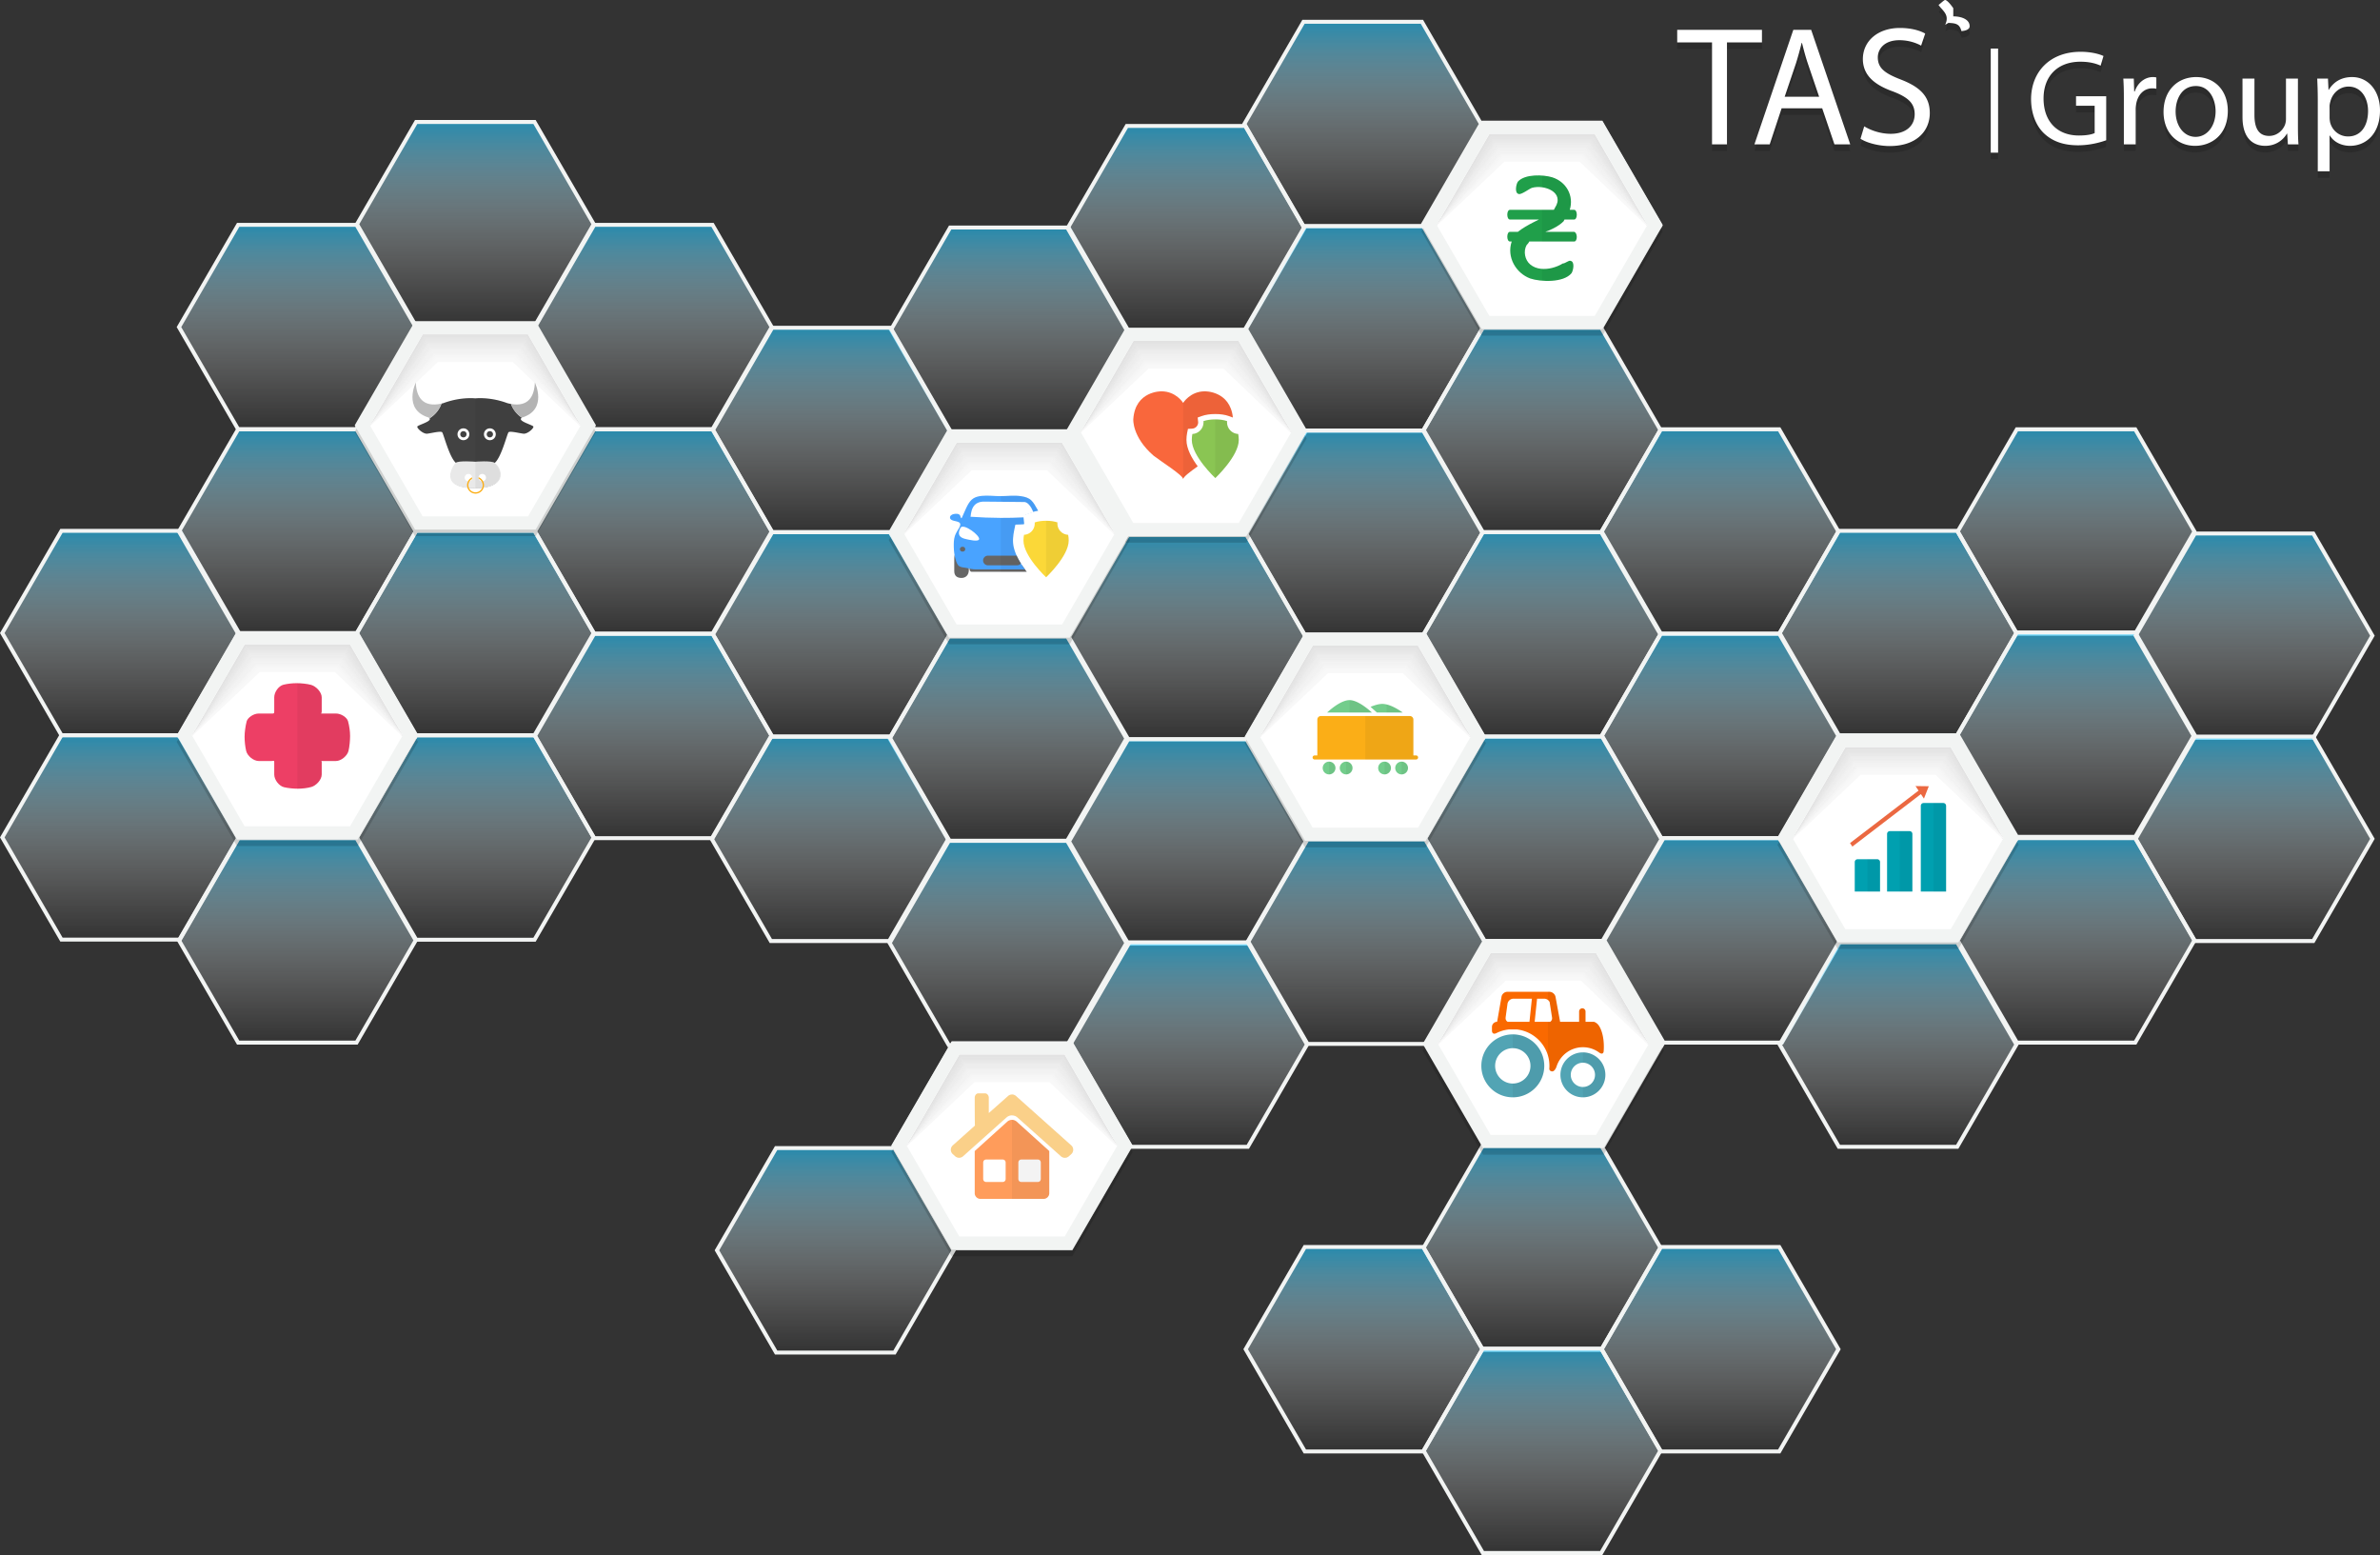 <svg xmlns="http://www.w3.org/2000/svg" xmlns:xlink="http://www.w3.org/1999/xlink" width="1804.988" height="1179.006" viewBox="0 0 1804.988 1179.006"><rect x="0" y="0" width="1804.988" height="1179.006" fill="#333333" stroke="none"/><symbol id="b" viewBox="-91.497 -79.007 182.994 158.014"><linearGradient id="a" gradientUnits="userSpaceOnUse" x1="47.6" y1="-16135.503" x2="47.6" y2="-16290.517" gradientTransform="matrix(1 0 0 -1 -47.6 -16213.01)"><stop offset="0" stop-color="#FFF" stop-opacity="0"/><stop offset=".195" stop-color="#FCFEFF" stop-opacity=".117"/><stop offset=".334" stop-color="#F3FCFF" stop-opacity=".201"/><stop offset=".457" stop-color="#E3F8FF" stop-opacity=".274"/><stop offset=".569" stop-color="#CDF2FF" stop-opacity=".342"/><stop offset=".675" stop-color="#B0EBFF" stop-opacity=".405"/><stop offset=".776" stop-color="#8DE1FF" stop-opacity=".466"/><stop offset=".873" stop-color="#63D7FF" stop-opacity=".524"/><stop offset=".965" stop-color="#33CAFF" stop-opacity=".579"/><stop offset="1" stop-color="#1FC5FF" stop-opacity=".6"/></linearGradient><path fill="url(#a)" stroke="#F2F4F3" stroke-width="3" stroke-miterlimit="10" d="M-44.884-77.507L-89.764 0l44.88 77.507h89.768L89.764 0l-44.88-77.507z"/></symbol><symbol id="c" viewBox="-91.498 -81.507 182.995 163.014"><path opacity=".15" d="M45.75 76.507h-91.5L-91.497-2.5l45.75-79.007H45.75L91.497-2.5z"/><path fill="#FFF" d="M-42.867-71.507L-85.72 2.5l42.853 74.007h85.733L85.72 2.5 42.866-71.507z"/><path fill="#E2E2E2" d="M-39.867 71.507L-79.72 2.5H79.72L39.866 71.507z"/><path opacity=".952" fill="#E3E3E3" d="M-39.323 70.555L-79.73 2.5H79.73L39.323 70.555z"/><path opacity=".905" fill="#E5E5E5" d="M-38.78 69.602L-79.742 2.5H79.74L38.78 69.602z"/><path opacity=".857" fill="#E6E6E6" d="M-38.236 68.65L-79.752 2.5H79.75L38.236 68.65z"/><path opacity=".809" fill="#E8E8E8" d="M-37.693 67.697L-79.763 2.5H79.763l-42.07 65.197z"/><path opacity=".762" fill="#E9E9E9" d="M-37.15 66.745L-79.772 2.5H79.773L37.15 66.745z"/><path opacity=".714" fill="#EAEAEA" d="M-36.606 65.792L-79.786 2.5h159.57l-43.18 63.292z"/><path opacity=".667" fill="#ECECEC" d="M-36.062 64.84L-79.794 2.5H79.793l-43.73 62.34z"/><path opacity=".619" fill="#EDEDED" d="M-35.52 63.89L-79.804 2.5h159.61L35.518 63.89z"/><path opacity=".571" fill="#EEE" d="M-34.976 62.936L-79.816 2.5H79.817l-44.84 60.436z"/><path opacity=".524" fill="#F0F0F0" d="M-34.432 61.982L-79.827 2.5H79.826L34.43 61.982z"/><path opacity=".476" fill="#F1F1F1" d="M-33.888 61.03L-79.836 2.5h159.67L33.89 61.03z"/><path opacity=".429" fill="#F3F3F3" d="M-33.345 60.078L-79.847 2.5H79.847L33.345 60.078z"/><path opacity=".381" fill="#F4F4F4" d="M-32.8 59.126L-79.858 2.5H79.857L32.8 59.126z"/><path opacity=".333" fill="#F5F5F5" d="M-32.258 58.173L-79.868 2.5H79.867l-47.61 55.673z"/><path opacity=".286" fill="#F7F7F7" d="M-31.714 57.22L-79.878 2.5H79.878L31.714 57.22z"/><path opacity=".238" fill="#F8F8F8" d="M-31.17 56.27L-79.89 2.5H79.89L31.17 56.27z"/><path opacity=".191" fill="#F9F9F9" d="M-30.627 55.316L-79.9 2.5H79.9L30.628 55.316z"/><path opacity=".143" fill="#FBFBFB" d="M-30.084 54.364L-79.91 2.5H79.91L30.083 54.364z"/><path opacity=".095" fill="#FCFCFC" d="M-29.54 53.412L-79.92 2.5H79.92L29.54 53.412z"/><path opacity=".048" fill="#FEFEFE" d="M-28.997 52.46L-79.93 2.5H79.93L28.998 52.46z"/><path fill="#FFF" d="M-28.454 50.5l-51.71-49.01H79.72L28.453 50.5z"/><path fill="#F2F4F3" d="M39.984 71.507L79.942 2.5 39.984-66.507h-79.968L-79.942 2.5l39.958 69.007h79.968zm5.765 10H-45.75L-91.498 2.5l45.75-79.007h91.496L91.498 2.5l-45.75 79.007z"/></symbol><path d="M1509.773 41.824h5.58v78.937h-5.58zm-173.506-14.207h-64.28v9.532h26.408v77.29h11.336V37.15h26.537zm23.787 0l-29.5 86.822h11.594l9.018-27.31h30.787l9.275 27.31h11.98l-29.63-86.823h-13.524zm-6.57 50.755l8.502-25.12c1.675-5.282 3.092-10.563 4.38-15.716h.26c1.286 5.024 2.574 10.177 4.508 15.844l8.502 24.99-26.152.002zm87.911-13.14c-11.98-4.638-17.262-8.63-17.262-16.747 0-5.925 4.508-13.01 16.358-13.01 7.86 0 13.656 2.576 16.49 4.122l3.09-9.146c-3.862-2.19-10.305-4.25-19.19-4.25-16.876 0-28.084 10.048-28.084 23.574 0 12.237 8.76 19.58 22.93 24.604 11.724 4.508 16.36 9.146 16.36 17.26 0 8.76-6.698 14.816-18.163 14.816-7.73 0-15.072-2.577-20.096-5.67l-2.834 9.405c4.638 3.09 13.784 5.538 22.155 5.538 20.482 0 30.4-11.594 30.4-24.99.004-12.754-7.468-19.84-22.153-25.506zm133.073 19.944h14.117v20.712c-2.062 1.03-6.08 1.854-11.953 1.854-16.18 0-26.792-10.408-26.792-28.028 0-17.415 11.025-27.925 27.925-27.925 7.008 0 11.645 1.34 15.354 2.988l2.163-7.316c-2.988-1.443-9.273-3.194-17.312-3.194-23.288 0-37.508 15.147-37.61 35.86 0 10.82 3.71 20.094 9.688 25.864 6.8 6.492 15.456 9.17 25.967 9.17 9.377 0 17.312-2.37 21.33-3.812V77.962h-22.876v7.214zm44.518-10.821h-.413l-.31-9.79h-7.935c.31 4.637.412 9.687.412 15.56v34.314h8.965V87.853c0-1.545.206-2.988.412-4.225 1.236-6.802 5.77-11.645 12.16-11.645 1.236 0 2.163.103 3.09.31V63.74a9.833 9.833 0 0 0-2.575-.31c-6.077.003-11.54 4.228-13.806 10.925zm46.577-10.922c-13.808 0-24.73 9.79-24.73 26.483 0 15.766 10.408 25.658 23.907 25.658 12.057 0 24.833-8.038 24.833-26.482 0-15.252-9.687-25.66-24.01-25.66zm-.412 45.34c-8.86 0-15.145-8.244-15.145-19.167 0-9.48 4.637-19.373 15.354-19.373S1680.3 80.95 1680.3 89.4c0 11.232-6.493 19.372-15.15 19.372zm77.596-44.207h-9.067V95.17c0 1.65-.31 3.298-.823 4.638-1.65 4.02-5.875 8.244-11.954 8.244-8.243 0-11.13-6.388-11.13-15.87V64.567h-9.066v29.162c0 17.518 9.377 21.846 17.208 21.846 8.862 0 14.117-5.255 16.487-9.274h.206l.516 8.14h8.037c-.31-3.916-.41-8.45-.41-13.6l-.003-36.274zm41.117-1.133c-8.14 0-14.014 3.607-17.724 9.687h-.206l-.412-8.553h-8.142c.207 4.74.413 9.893.413 16.28v53.996h8.965v-27.1h.206c2.987 4.946 8.76 7.83 15.354 7.83 11.747 0 22.67-8.86 22.67-26.79 0-15.15-9.067-25.35-21.124-25.35zm-3.092 45.03c-6.49 0-11.952-4.327-13.602-10.613-.207-1.134-.412-2.37-.412-3.71v-8.553c0-1.236.31-2.576.617-3.71 1.752-6.8 7.522-11.23 13.705-11.23 9.583 0 14.84 8.552 14.84 18.547 0 11.438-5.565 19.27-15.148 19.27zm-299.409-91.047V11.21c-.903-1.355-4.482-6.21-6.207-6.21-.793 0-3.586 2.798-4.967 3.724 3.047 4.554 8.645 7.23 5.025 15.084l2.424-1.427c6.196.138 8.59 1.18 9.927 6.21 2.924-.244 6.207-1.124 6.207-3.725 0-5.302-6.437-7.45-12.41-7.45z" opacity=".15"/><path d="M1509.773 36.824h5.58v78.937h-5.58zm-173.506-14.207h-64.28v9.532h26.408v77.29h11.336V32.15h26.537zm23.787 0l-29.5 86.822h11.594l9.018-27.31h30.787l9.275 27.31h11.98l-29.63-86.823h-13.524zm-6.57 50.755l8.502-25.12c1.675-5.282 3.092-10.563 4.38-15.716h.26c1.286 5.024 2.574 10.177 4.508 15.844l8.502 24.99-26.152.002zm87.911-13.14c-11.98-4.638-17.262-8.63-17.262-16.747 0-5.925 4.508-13.01 16.358-13.01 7.86 0 13.656 2.576 16.49 4.122l3.09-9.146c-3.862-2.19-10.305-4.25-19.19-4.25-16.876 0-28.084 10.048-28.084 23.574 0 12.237 8.76 19.58 22.93 24.604 11.724 4.508 16.36 9.146 16.36 17.26 0 8.76-6.698 14.816-18.163 14.816-7.73 0-15.072-2.577-20.096-5.67l-2.834 9.405c4.638 3.09 13.784 5.538 22.155 5.538 20.482 0 30.4-11.594 30.4-24.99.004-12.754-7.468-19.84-22.153-25.506zm133.073 19.944h14.117v20.712c-2.062 1.03-6.08 1.854-11.953 1.854-16.18 0-26.792-10.408-26.792-28.028 0-17.415 11.025-27.925 27.925-27.925 7.008 0 11.645 1.34 15.354 2.988l2.163-7.316c-2.988-1.443-9.273-3.194-17.312-3.194-23.288 0-37.508 15.147-37.61 35.86 0 10.82 3.71 20.094 9.688 25.864 6.8 6.492 15.456 9.17 25.967 9.17 9.377 0 17.312-2.37 21.33-3.812V72.962h-22.876v7.214zm44.518-10.821h-.413l-.31-9.79h-7.935c.31 4.637.412 9.687.412 15.56v34.314h8.965V82.853c0-1.545.206-2.988.412-4.225 1.236-6.802 5.77-11.645 12.16-11.645 1.236 0 2.163.103 3.09.31V58.74a9.833 9.833 0 0 0-2.575-.31c-6.077.003-11.54 4.228-13.806 10.925zm46.577-10.922c-13.808 0-24.73 9.79-24.73 26.483 0 15.766 10.408 25.658 23.907 25.658 12.057 0 24.833-8.038 24.833-26.482 0-15.252-9.687-25.66-24.01-25.66zm-.412 45.34c-8.86 0-15.145-8.244-15.145-19.167 0-9.48 4.637-19.373 15.354-19.373S1680.3 75.95 1680.3 84.4c0 11.232-6.493 19.372-15.15 19.372zm77.596-44.207h-9.067V90.17c0 1.65-.31 3.298-.823 4.638-1.65 4.02-5.875 8.244-11.954 8.244-8.243 0-11.13-6.388-11.13-15.87V59.567h-9.066v29.162c0 17.518 9.377 21.846 17.208 21.846 8.862 0 14.117-5.255 16.487-9.274h.206l.516 8.14h8.037c-.31-3.916-.41-8.45-.41-13.6l-.003-36.274zm41.117-1.133c-8.14 0-14.014 3.607-17.724 9.687h-.206l-.412-8.553h-8.142c.207 4.74.413 9.893.413 16.28v53.996h8.965v-27.1h.206c2.987 4.946 8.76 7.83 15.354 7.83 11.747 0 22.67-8.86 22.67-26.79 0-15.15-9.067-25.35-21.124-25.35zm-3.092 45.03c-6.49 0-11.952-4.327-13.602-10.613-.207-1.134-.412-2.37-.412-3.71v-8.553c0-1.236.31-2.576.617-3.71 1.752-6.8 7.522-11.23 13.705-11.23 9.583 0 14.84 8.552 14.84 18.547 0 11.438-5.565 19.27-15.148 19.27zm-299.409-91.047V6.21c-.903-1.355-4.482-6.21-6.207-6.21-.793 0-3.586 2.798-4.967 3.724 3.047 4.554 8.645 7.23 5.025 15.084l2.424-1.427c6.196.138 8.59 1.18 9.927 6.21 2.924-.244 6.207-1.124 6.207-3.725 0-5.302-6.437-7.45-12.41-7.45z" fill="#FFF"/><use xlink:href="#b" width="182.994" height="158.014" x="-91.497" y="-79.007" transform="matrix(1 0 0 -1 360.497 170)" overflow="visible"/><use xlink:href="#b" width="182.994" height="158.014" x="-91.497" y="-79.007" transform="matrix(1 0 0 -1 633.498 948)" overflow="visible"/><use xlink:href="#b" width="182.994" height="158.014" x="-91.497" y="-79.007" transform="matrix(1 0 0 -1 767.498 869)" overflow="visible"/><use xlink:href="#b" width="182.994" height="158.014" x="-91.497" y="-79.007" transform="matrix(1 0 0 -1 764.498 715)" overflow="visible"/><use xlink:href="#b" width="182.994" height="158.014" x="-91.497" y="-79.007" transform="matrix(1 0 0 -1 764.498 560)" overflow="visible"/><use xlink:href="#b" width="182.994" height="158.014" x="-91.497" y="-79.007" transform="matrix(1 0 0 -1 765.498 405)" overflow="visible"/><use xlink:href="#b" width="182.994" height="158.014" x="-91.497" y="-79.007" transform="matrix(1 0 0 -1 765.498 250)" overflow="visible"/><use xlink:href="#b" width="182.994" height="158.014" x="-91.497" y="-79.007" transform="matrix(1 0 0 -1 899.478 173)" overflow="visible"/><use xlink:href="#b" width="182.994" height="158.014" x="-91.497" y="-79.007" transform="matrix(1 0 0 -1 900.478 483)" overflow="visible"/><use xlink:href="#b" width="182.994" height="158.014" x="-91.497" y="-79.007" transform="matrix(1 0 0 -1 900.478 638)" overflow="visible"/><use xlink:href="#b" width="182.994" height="158.014" x="-91.497" y="-79.007" transform="matrix(1 0 0 -1 901.478 792)" overflow="visible"/><use xlink:href="#b" width="182.994" height="158.014" x="-91.497" y="-79.007" transform="matrix(1 0 0 -1 1033.478 94)" overflow="visible"/><use xlink:href="#b" width="182.994" height="158.014" x="-91.497" y="-79.007" transform="matrix(1 0 0 -1 899.987 328.006)" overflow="visible"/><use xlink:href="#b" width="182.994" height="158.014" x="-91.497" y="-79.007" transform="matrix(1 0 0 -1 629.498 636)" overflow="visible"/><use xlink:href="#b" width="182.994" height="158.014" x="-91.497" y="-79.007" transform="matrix(1 0 0 -1 630.498 481)" overflow="visible"/><use xlink:href="#b" width="182.994" height="158.014" x="-91.497" y="-79.007" transform="matrix(1 0 0 -1 630.498 326)" overflow="visible"/><use xlink:href="#b" width="182.994" height="158.014" x="-91.497" y="-79.007" transform="matrix(1 0 0 -1 495.498 558)" overflow="visible"/><use xlink:href="#b" width="182.994" height="158.014" x="-91.497" y="-79.007" transform="matrix(1 0 0 -1 495.498 403)" overflow="visible"/><use xlink:href="#b" width="182.994" height="158.014" x="-91.497" y="-79.007" transform="matrix(1 0 0 -1 495.498 248)" overflow="visible"/><use xlink:href="#b" width="182.994" height="158.014" x="-91.497" y="-79.007" transform="matrix(1 0 0 -1 360.498 635)" overflow="visible"/><use xlink:href="#b" width="182.994" height="158.014" x="-91.497" y="-79.007" transform="matrix(1 0 0 -1 360.498 325)" overflow="visible"/><use xlink:href="#b" width="182.994" height="158.014" x="-91.497" y="-79.007" transform="matrix(1 0 0 -1 360.498 480)" overflow="visible"/><use xlink:href="#b" width="182.994" height="158.014" x="-91.497" y="-79.007" transform="matrix(1 0 0 -1 225.498 558)" overflow="visible"/><use xlink:href="#b" width="182.994" height="158.014" x="-91.497" y="-79.007" transform="matrix(1 0 0 -1 225.498 713)" overflow="visible"/><use xlink:href="#b" width="182.994" height="158.014" x="-91.497" y="-79.007" transform="matrix(1 0 0 -1 91.498 634.925)" overflow="visible"/><use xlink:href="#b" width="182.994" height="158.014" x="-91.497" y="-79.007" transform="matrix(1 0 0 -1 91.498 480)" overflow="visible"/><use xlink:href="#b" width="182.994" height="158.014" x="-91.497" y="-79.007" transform="matrix(1 0 0 -1 225.498 403)" overflow="visible"/><use xlink:href="#b" width="182.994" height="158.014" x="-91.497" y="-79.007" transform="matrix(1 0 0 -1 225.498 248)" overflow="visible"/><use xlink:href="#b" width="182.994" height="158.014" x="-91.497" y="-79.007" transform="matrix(1 0 0 -1 1034.478 249)" overflow="visible"/><use xlink:href="#b" width="182.994" height="158.014" x="-91.497" y="-79.007" transform="matrix(1 0 0 -1 1034.478 404)" overflow="visible"/><use xlink:href="#b" width="182.994" height="158.014" x="-91.497" y="-79.007" transform="matrix(1 0 0 -1 1035.478 559)" overflow="visible"/><use xlink:href="#b" width="182.994" height="158.014" x="-91.497" y="-79.007" transform="matrix(1 0 0 -1 1036.498 714)" overflow="visible"/><use xlink:href="#b" width="182.994" height="158.014" x="-91.497" y="-79.007" transform="matrix(1 0 0 -1 1169.478 171)" overflow="visible"/><use xlink:href="#b" width="182.994" height="158.014" x="-91.497" y="-79.007" transform="matrix(1 0 0 -1 1169.478 326)" overflow="visible"/><use xlink:href="#b" width="182.994" height="158.014" x="-91.497" y="-79.007" transform="matrix(1 0 0 -1 1169.478 481)" overflow="visible"/><use xlink:href="#b" width="182.994" height="158.014" x="-91.497" y="-79.007" transform="matrix(1 0 0 -1 1170.478 636)" overflow="visible"/><use xlink:href="#b" width="182.994" height="158.014" x="-91.497" y="-79.007" transform="matrix(1 0 0 -1 1171.478 791)" overflow="visible"/><use xlink:href="#b" width="182.994" height="158.014" x="-91.497" y="-79.007" transform="matrix(1 0 0 -1 1169.478 946)" overflow="visible"/><use xlink:href="#b" width="182.994" height="158.014" x="-91.497" y="-79.007" transform="matrix(1 0 0 -1 1034.478 1023)" overflow="visible"/><use xlink:href="#b" width="182.994" height="158.014" x="-91.497" y="-79.007" transform="matrix(1 0 0 -1 1169.478 1100)" overflow="visible"/><use xlink:href="#b" width="182.994" height="158.014" x="-91.497" y="-79.007" transform="matrix(1 0 0 -1 1304.478 1023)" overflow="visible"/><use xlink:href="#b" width="182.994" height="158.014" x="-91.497" y="-79.007" transform="matrix(1 0 0 -1 1304.478 403)" overflow="visible"/><use xlink:href="#b" width="182.994" height="158.014" x="-91.497" y="-79.007" transform="matrix(1 0 0 -1 1304.478 558)" overflow="visible"/><use xlink:href="#b" width="182.994" height="158.014" x="-91.497" y="-79.007" transform="matrix(1 0 0 -1 1306.498 713)" overflow="visible"/><use xlink:href="#b" width="182.994" height="158.014" x="-91.497" y="-79.007" transform="matrix(1 0 0 -1 1439.478 480)" overflow="visible"/><use xlink:href="#b" width="182.994" height="158.014" x="-91.497" y="-79.007" transform="matrix(1 0 0 -1 1439.478 636)" overflow="visible"/><use xlink:href="#b" width="182.994" height="158.014" x="-91.497" y="-79.007" transform="matrix(1 0 0 -1 1439.478 792)" overflow="visible"/><use xlink:href="#b" width="182.994" height="158.014" x="-91.497" y="-79.007" transform="matrix(1 0 0 -1 1574.478 403)" overflow="visible"/><use xlink:href="#b" width="182.994" height="158.014" x="-91.497" y="-79.007" transform="matrix(1 0 0 -1 1574.478 557)" overflow="visible"/><use xlink:href="#b" width="182.994" height="158.014" x="-91.497" y="-79.007" transform="matrix(1 0 0 -1 1574.478 713)" overflow="visible"/><use xlink:href="#b" width="182.994" height="158.014" x="-91.497" y="-79.007" transform="matrix(1 0 0 -1 1709.478 482)" overflow="visible"/><use xlink:href="#b" width="182.994" height="158.014" x="-91.497" y="-79.007" transform="matrix(1 0 0 -1 1709.478 636)" overflow="visible"/><g><path fill="#FFF" d="M856.612 404.006L813.758 330l42.854-74.008h85.732L985.198 330l-42.854 74.006z"/><use xlink:href="#c" width="182.995" height="163.014" x="-91.498" y="-81.507" transform="matrix(1 0 0 -1 899.478 330)" overflow="visible"/><path fill="#F9673C" d="M900.313 328.238l.632-3.078 3.145-.154c2.557-.128 4.563-2.192 4.604-4.717l-.38-3.72 2.97-1.07c2.928-1.056 6.326-1.577 10.385-1.577 4.04 0 7.428.51 10.35 1.566l2.998 1.073c-2.162-20.354-21.3-19.852-21.3-19.852-11.063 0-16.41 8.777-16.41 8.777s-5.332-8.776-16.422-8.776c0 0-19.91-.527-21.396 21.126 0 0-1.008 13.447 15.386 27.663 5.805 4.522 22.433 14.89 22.433 17.79 0-1.65 5.35-5.693 11.043-9.71-4.437-5.97-8.552-13.325-8.552-20.017.002-1.868.172-3.66.513-5.325z"/><path fill="#8AC553" d="M939.042 329.063c-4.718-.223-8.478-4.082-8.478-8.856 0-.306.055-.597.09-.898-2.645-.95-5.703-1.323-8.983-1.323-3.292 0-6.362.377-9.008 1.332.033.297.095.582.095.884 0 4.764-3.76 8.623-8.463 8.857-.277 1.345-.434 2.832-.434 4.502 0 12.284 17.81 28.92 17.81 28.92s17.81-16.637 17.81-28.92c-.002-1.668-.158-3.157-.438-4.5z"/><path d="M913.72 296.71c-11.065 0-16.41 8.776-16.41 8.776s-.022-.035-.063-.095v57.575c.038.116.062.225.062.324 0-1.65 5.35-5.694 11.043-9.71-4.436-5.97-8.552-13.326-8.552-20.018 0-1.867.172-3.66.513-5.325l.632-3.078 3.145-.155c2.557-.128 4.563-2.192 4.604-4.717l-.38-3.72 2.97-1.07c2.93-1.055 6.326-1.576 10.386-1.576 4.04 0 7.428.51 10.35 1.566l2.998 1.074c-2.163-20.354-21.3-19.852-21.3-19.852z" opacity=".05"/><path d="M939.042 329.063c-4.718-.223-8.478-4.082-8.478-8.856 0-.306.055-.597.09-.898-2.645-.95-5.703-1.323-8.983-1.323v44.496s17.81-16.638 17.81-28.92c-.002-1.67-.158-3.158-.438-4.5z" opacity=".05"/><path fill="#FFF" d="M1126.612 247.006L1083.76 173l42.852-74.008h85.733L1255.2 173l-42.855 74.006z"/><use xlink:href="#c" width="182.995" height="163.014" x="-91.498" y="-81.507" transform="matrix(1 0 0 -1 1169.48 173)" overflow="visible"/><path fill="#209F4A" d="M1193.83 183.12h-34.022c-.668 1.335-1.336 2.002-2.002 2.67-2.668 4.67-1.334 11.34 2.668 14.676 4.67 4.002 11.342 4.002 16.678 2.668 2.67-.667 6.006-2 8.006-3.336 2.002 0 4.672-2.668 6.004-2 3.336.666 2.002 7.337.668 9.34-6.004 7.337-23.35 6.67-31.354 4-10.674-4-18.012-16.01-14.01-28.018h-1.334c-2.668 0-2.668-7.34 0-7.34h6.004c3.336-2.667 8.006-5.336 12.01-7.338l4.002-2h-22.016c-2.668 0-2.668-7.34 0-7.34h33.356c0-.666.666-.666.666-1.333 8.006-12.01-8.004-18.013-17.346-15.345-2 .667-8.006 5.337-10.006 4.67-3.336-.667-2.002-7.338-.668-9.34 5.338-6.004 19.348-5.337 26.018-3.335 10.674 3.335 16.68 14.01 13.344 24.684h3.337c2.668 0 2.668 7.338 0 7.338h-7.34l-.667 1.334c-3.336 3.335-7.338 5.337-12.008 7.338-.668 0-1.336.667-2.002.667h22.017c2.666.67 2.666 7.34-.003 7.34z"/><path opacity=".05" d="M1191.828 207.138c1.334-2.002 2.668-8.673-.668-9.34-1.332-.667-4.002 2-6.004 2-2 1.335-5.336 2.67-8.006 3.337-2.39.597-5.046.923-7.67.746v8.943c8.257.678 18.117-.514 22.348-5.685zm2.002-31.356h-22.016c.666 0 1.334-.667 2.002-.667 4.67-2 8.672-4.002 12.008-7.338l.668-1.334h7.338c2.668 0 2.668-7.338 0-7.338h-3.336c3.336-10.674-2.67-21.348-13.344-24.684-2.027-.607-4.736-1.09-7.67-1.3v8.877c8.106 1.092 15.702 6.728 9.672 15.773 0 .667-.666.667-.666 1.334h-9.007v24.017h24.35c2.67 0 2.67-6.67 0-7.338z"/><g><path fill="#FFF" d="M317.63 399.006L274.778 325l42.854-74.008h85.733L446.218 325l-42.855 74.006z"/><use xlink:href="#c" width="182.995" height="163.014" x="-91.498" y="-81.507" transform="matrix(1 0 0 -1 360.497 325)" overflow="visible"/><path fill="#424242" d="M404.505 323.45c-.357-1.286-12.622-4.215-8.76-6.756-3.785-2.558-6.69-6.182-8.22-10.403a34.873 34.873 0 0 1-2.8-.625c-12.126-4.538-22.375-3.808-24.228-3.626-1.853-.183-12.104-.913-24.23 3.625-.494.13-.978.25-1.452.355-1.592 4.602-4.815 8.516-9.035 11.143 1.884 2.424-8.955 5.082-9.292 6.29-.366 1.305 4.465 5.696 7.498 5.37 3.034-.322 10.252-2.228 11.34-1.074 1.087 1.152 5.61 19.79 10.774 23.465-5.042 5.988-9.68 18.857 14.395 18.786 24.08.073 20.194-14.447 14.4-18.785 5.16-3.674 9.685-22.313 10.77-23.466 1.09-1.155 8.308.75 11.342 1.074 3.035.323 7.867-4.07 7.498-5.373z"/><path fill="#BCBCBC" d="M334.816 306.02c-14.188 3.166-19.063-5.036-19.476-16.02 0 0-9.992 20.556 9.728 26.577.333.193.56.388.713.585 4.22-2.628 7.444-6.54 9.036-11.143zM405.654 290c-.4 10.63-4.976 18.653-18.13 16.29 1.53 4.223 4.437 7.846 8.222 10.404.06-.04.11-.078.18-.117 19.72-6.022 9.728-26.577 9.728-26.577z"/><path fill="#E9E9E9" d="M360.422 350.084s-12.93-1.048-14.843.89c-2.215 2.243-5.874 8.894-3.1 13.587 2.95 4.996 11.328 5.708 17.94 5.71 6.717 0 13.992-1.024 17.656-5.474 3.6-4.37 1.08-11.11-2.813-13.823-2.516-1.953-14.84-.89-14.84-.89z"/><path opacity=".05" d="M395.924 316.576c19.724-6.02 9.73-26.577 9.73-26.577-.43 11.35-5.617 19.73-20.93 15.663-12.126-4.538-22.375-3.808-24.228-3.626v67.96c24.078.072 20.192-14.447 14.398-18.785 5.16-3.674 9.685-22.313 10.77-23.466 1.09-1.154 8.308.752 11.342 1.075 3.032.326 7.864-4.065 7.496-5.37-.36-1.305-13.012-4.306-8.578-6.874z"/><path fill="#FFF" d="M358.078 362.16c0 .36-.07.71-.2 1.03a2.8 2.8 0 0 1-1.73 1.65c-.28.1-.58.15-.9.15a2.834 2.834 0 0 1-2.828-2.83c0-1.56 1.27-2.83 2.83-2.83a2.83 2.83 0 0 1 2.828 2.83zm10.5 0c0 1.35-.95 2.48-2.22 2.76-.2.05-.4.07-.61.07-.18 0-.37-.02-.54-.05-1.03-.2-1.86-.96-2.16-1.95-.09-.26-.13-.54-.13-.83 0-.11.01-.21.01-.32a2.852 2.852 0 0 1 2.82-2.51c1.56 0 2.83 1.27 2.83 2.83z"/><path fill="#FBAE17" d="M366.358 364.92a6.391 6.391 0 0 0-3.43-3.08c0 .11-.01.21-.01.32 0 .29.04.57.13.83.89.44 1.64 1.11 2.16 1.95.55.84.86 1.84.86 2.91 0 2.99-2.43 5.42-5.42 5.42s-5.42-2.43-5.42-5.42c0-1.11.34-2.15.92-3.01.44-.67 1.03-1.24 1.73-1.65.13-.32.198-.67.198-1.03 0-.07 0-.13-.01-.2-1.37.6-2.49 1.67-3.15 3.01a6.37 6.37 0 0 0-.69 2.88c0 3.55 2.87 6.42 6.42 6.42s6.42-2.87 6.42-6.42a6.408 6.408 0 0 0-.708-2.93z"/><circle fill="#FFF" cx="351.454" cy="329.264" r="4.5"/><circle fill="#FFF" cx="371.509" cy="329.264" r="4.5"/><circle fill="#424242" cx="351.454" cy="329.264" r="2.374"/><circle fill="#424242" cx="371.509" cy="329.264" r="2.374"/></g><g><path fill="#FFF" d="M182.63 632.006L139.777 558l42.853-74.008h85.733L311.217 558l-42.854 74.006z"/><use xlink:href="#c" width="182.995" height="163.014" x="-91.498" y="-81.507" transform="matrix(1 0 0 -1 225.497 560)" overflow="visible"/><path fill="#ED3F65" d="M254.78 577h-10.436c-1.57 0-.357-.672-.357.898v9.353c0 3.93-4.16 8.42-7.943 9.462-3.076.837-6.75 1.287-10.24 1.287-3.295 0-7.383-.397-10.455-1.15-3.814-.93-7.362-5.656-7.362-9.583V577.9c0-1.57-.452-.898-2.02-.898h-9.736c-3.927 0-8.62-3.813-9.535-7.63-.783-3.27-1.198-7.357-1.198-10.72 0-1.92.144-3.63.396-5.478.265-1.85.656-4.496 1.166-6.23.862-2.943 5.26-5.942 9.183-5.942h9.723c1.57 0 2.02.09 2.02-1.48V528.72c0-3.926 3.24-8.648 7.054-9.58 3.07-.745 6.637-1.14 9.932-1.14 3.49 0 7.892.45 10.967 1.292 3.788 1.038 8.05 5.53 8.05 9.455v10.775c0 1.568-1.212 1.48.358 1.48h10.405c3.924 0 8.325 2.874 9.187 5.818.508 1.736.897 3.924 1.163 5.768.254 1.85.396 3.502.396 5.418 0 3.36-.41 8.016-1.188 11.278-.914 3.817-5.608 7.716-9.532 7.716z"/><path opacity=".05" d="M265.1 552.587c-.266-1.844-.655-4.03-1.163-5.768-.86-2.945-5.263-5.82-9.187-5.82h-10.405c-1.57 0-.357.09-.357-1.48v-10.774c0-3.924-4.263-8.417-8.05-9.455-2.925-.798-7.04-1.24-10.44-1.282v79.987c.102 0 .207.005.308.005 3.49 0 7.164-.45 10.24-1.287 3.783-1.042 7.942-5.533 7.942-9.46v-9.355c0-.564-.157-.837-.285-.956-.264-.067-.155-.146 0 0 .123.03.323.06.643.06h10.436c3.924 0 8.618-3.9 9.53-7.718.777-3.263 1.187-7.917 1.187-11.278-.003-1.917-.146-3.568-.4-5.42z"/></g><g><use xlink:href="#c" width="182.995" height="163.014" x="-91.498" y="-81.507" transform="matrix(1 0 0 -1 767.497 871)" overflow="visible"/><path fill="#FF9C5B" d="M771.068 850.44l24.695 22.292v32c0 2.31-1.943 4.267-4.266 4.267h-48c-2.32 0-4.265-1.957-4.265-4.267v-32l24.69-22.293a5.38 5.38 0 0 1 7.146 0z"/><path fill="#FFF" d="M772.31 894.02c0 1.2.97 2.174 2.168 2.174h12.7c1.2 0 2.17-.974 2.17-2.173v-12.706c0-1.2-.97-2.175-2.17-2.175h-12.7c-1.197 0-2.17.975-2.17 2.174v12.707zm-9.626-12.706c0-1.2-.973-2.175-2.17-2.175h-12.7c-1.197 0-2.17.975-2.17 2.174v12.708c0 1.198.973 2.172 2.17 2.172h12.7c1.197 0 2.17-.974 2.17-2.172v-12.708z"/><path d="M812.407 868.43l-41.91-37.436a4.501 4.501 0 0 0-3-1.144v15.82c1.536 0 3.007.56 4.148 1.576l32.958 29.443a4.516 4.516 0 0 0 6.002-.001l1.803-1.616a4.462 4.462 0 0 0 1.49-3.32c0-1.266-.545-2.48-1.49-3.325zm-41.339-17.99a5.355 5.355 0 0 0-3.57-1.357V909h24c2.32 0 4.266-1.957 4.266-4.267v-32l-24.696-22.293z" opacity=".05"/><path fill="#FAD089" d="M812.407 875.076l-1.803 1.615a4.508 4.508 0 0 1-6.002.001l-32.958-29.442a6.218 6.218 0 0 0-4.147-1.577 6.22 6.22 0 0 0-4.145 1.578l-32.96 29.443a4.504 4.504 0 0 1-6 .001l-1.804-1.614a4.458 4.458 0 0 1-1.49-3.32c0-1.268.543-2.48 1.49-3.327l16.808-15.012c-.166-.354-.162-21.214-.162-21.214 0-1.51 1.125-3.205 2.642-3.205h5.266c1.52 0 2.76 1.694 2.76 3.204v11.733l14.598-12.943a4.509 4.509 0 0 1 6 0l41.91 37.435a4.476 4.476 0 0 1 1.49 3.325 4.47 4.47 0 0 1-1.493 3.32z"/></g><g><use xlink:href="#c" width="182.995" height="163.014" x="-91.498" y="-81.507" transform="matrix(1 0 0 -1 1170.48 794)" overflow="visible"/><path fill="#52A4B4" d="M1147.306 784.28a23.747 23.747 0 0 0-13.925 4.486c-6.014 4.332-9.93 11.397-9.93 19.378 0 13.172 10.683 23.854 23.854 23.854 13.18 0 23.863-10.683 23.863-23.854.002-13.18-10.68-23.863-23.86-23.863zm0 37.264c-7.387 0-13.4-6.013-13.4-13.4 0-7.395 6.015-13.406 13.4-13.406 7.396 0 13.408 6.013 13.408 13.407 0 7.386-6.01 13.4-13.408 13.4zm53.164-23.621c-9.415 0-17.04 7.628-17.04 17.037 0 9.408 7.625 17.04 17.04 17.04 9.404 0 17.036-7.632 17.036-17.04 0-9.41-7.63-17.037-17.037-17.037zm0 26.238c-5.074 0-9.202-4.127-9.202-9.2 0-5.072 4.128-9.2 9.2-9.2 5.072 0 9.2 4.128 9.2 9.2 0 5.073-4.128 9.2-9.2 9.2z"/><path fill="#FA6900" d="M1200.467 794.008c4.624 0 8.9 1.5 12.357 4.036 1.743 1.283 3.223 1.032 3.38-.938.103-1.15.146-2.347.146-3.558 0-7.124-1.713-13.33-4.235-16.52-1.345-1.69-3.142-2.226-3.142-2.244 0-.026-6.512-.044-6.512-.044v-7.806a2.428 2.428 0 0 0-2.43-2.428c-1.34 0-2.43 1.09-2.43 2.428v7.806h-14.428l-3.462-18.89c-.39-2.13-2.46-3.855-4.625-3.855h-31.91c-2.162 0-4.16 1.735-4.45 3.885l-3.31 18.858a3.924 3.924 0 0 0-3.92 3.92v2.743c0 2.167 1.43 2.89 3.362 1.916a27.423 27.423 0 0 1 9.704-2.81h5.593c13.98 1.426 24.934 13.28 24.934 27.634 0 .712-.024 1.413-.08 2.108-.086 1.158.853 2.094 2.208 2.094 1.358 0 2.64-1.76 3.3-3.817 2.72-8.42 10.648-14.517 19.952-14.517z"/><path opacity=".05" d="M1212.116 777.03c-1.345-1.69-3.142-2.226-3.142-2.244 0-.026-1.76-.044-3.928-.044h-2.584v-7.805a2.43 2.43 0 0 0-4.86 0v7.805h-14.43l-3.46-18.89c-.392-2.13-2.46-3.855-4.626-3.855h-1.163v48.192a27.627 27.627 0 0 1 1.085 10.06c-.086 1.158.853 2.094 2.208 2.094 1.36 0 2.64-1.76 3.3-3.817 2.716-8.425 10.646-14.52 19.948-14.52 4.624 0 8.9 1.5 12.357 4.035 1.744 1.283 3.224 1.032 3.382-.938.102-1.15.146-2.347.146-3.558.003-7.12-1.71-13.325-4.232-16.517zm-40.946 31.115c0-13.18-10.683-23.86-23.86-23.862v10.455c7.396.002 13.405 6.014 13.405 13.408 0 7.386-6.01 13.396-13.404 13.398V832c13.178-.003 23.86-10.685 23.86-23.855z"/><path d="M1200.47 797.923l-.002 7.838c5.072 0 9.2 4.128 9.2 9.2 0 5.073-4.13 9.2-9.2 9.2V832c9.406 0 17.038-7.632 17.038-17.04 0-9.41-7.63-17.037-17.037-17.037z" opacity=".05"/><path fill="#FFF" d="M1159.94 774.742h-16.54c-.662-.404-1.18-1.006-1.423-1.748a2.913 2.913 0 0 1-.124-.656 3.23 3.23 0 0 1 .01-.754c.005-.063-.006-.123.004-.188l1.42-10.29c.065-.458.194-.894.405-1.298.73-1.5 2.338-2.586 4.05-2.586h14.044l-1.845 17.52zm15.7 0h-11.754l1.834-17.52h5.485c1.7 0 3.28 1.056 4.04 2.542l1.813 11.646c.012.097.03.174.03.253.025.206.025.415.015.627a3.133 3.133 0 0 1-1.462 2.452z"/></g><g><use xlink:href="#c" width="182.995" height="163.014" x="-91.498" y="-81.507" transform="matrix(1 0 0 -1 1035.48 561)" overflow="visible"/><path fill="#FBAE17" d="M1073.95 572.792h-2.054v-27.206c0-1.48-1.203-2.68-2.684-2.68h-67.47c-1.48 0-2.682 1.2-2.682 2.68v27.206h-2.055a1.533 1.533 0 1 0 0 3.066h76.942a1.53 1.53 0 0 0 1.527-1.533 1.522 1.522 0 0 0-1.523-1.533z"/><path fill="#73CD8C" d="M1036.777 537.134c-3.58-2.81-8.205-5.758-12.266-6.237-6.34-.752-14.708 6.28-18.012 9.332h33.935a63.652 63.652 0 0 0-3.656-3.096zm27.023 3.096c-3.883-2.728-10.016-6.382-15.188-6.517-2.688-.07-5.97.896-9.186 2.234l4.823 4.28h19.55z"/><path d="M1036.777 537.134c-3.58-2.81-8.205-5.758-12.266-6.237a8.19 8.19 0 0 0-1.044-.046v9.38h16.967a63.652 63.652 0 0 0-3.656-3.096zm14.836-3v6.095h12.188c-3.152-2.215-7.787-5.04-12.187-6.096z" opacity=".05"/><path fill="#73CD8C" d="M1007.972 577.486a4.835 4.835 0 0 0-4.836 4.836 4.834 4.834 0 0 0 4.836 4.836c2.674 0 4.838-2.163 4.838-4.836s-2.164-4.836-4.838-4.836zm12.936 0a4.84 4.84 0 0 0-4.838 4.836 4.84 4.84 0 0 0 4.838 4.836 4.836 4.836 0 1 0 0-9.672zm29.142 0a4.843 4.843 0 0 0-4.844 4.836 4.842 4.842 0 0 0 4.845 4.836c2.667 0 4.84-2.163 4.84-4.836s-2.173-4.836-4.84-4.836zm12.934 0a4.833 4.833 0 0 0-4.836 4.836c0 2.673 2.162 4.836 4.836 4.836s4.838-2.163 4.838-4.836-2.164-4.836-4.838-4.836z"/><path d="M1073.95 572.792h-2.054v-27.206c0-1.48-1.203-2.68-2.684-2.68h-33.734v32.95h38.473a1.53 1.53 0 0 0 1.528-1.532c0-.848-.684-1.532-1.527-1.532zm-61.14 9.53a4.835 4.835 0 0 0-4.837-4.836v9.672a4.834 4.834 0 0 0 4.837-4.836zm12.935 0a4.835 4.835 0 0 0-4.837-4.836v9.672a4.834 4.834 0 0 0 4.837-4.836zm29.14 0a4.835 4.835 0 0 0-4.837-4.836v9.672a4.835 4.835 0 0 0 4.837-4.836zm12.937 0a4.835 4.835 0 0 0-4.837-4.836v9.672a4.834 4.834 0 0 0 4.837-4.836z" opacity=".05"/></g><g><use xlink:href="#c" width="182.995" height="163.014" x="-91.498" y="-81.507" transform="matrix(1 0 0 -1 1439.48 638)" overflow="visible"/><path fill="#EB6841" d="M1459.107 605.518l3.694-9.38-10.08-.14 2.303 3.434-51.98 39.798 1.78 2.655 51.98-39.8z"/><path fill="#00A0B0" d="M1473.785 608.854h-14.922a2.134 2.134 0 0 0-2.133 2.133V676h19.188v-65.014a2.133 2.133 0 0 0-2.133-2.132zm-50.092 42.63h-14.922a2.133 2.133 0 0 0-2.132 2.133V676h19.184v-22.383a2.131 2.131 0 0 0-2.13-2.133zm24.512-21.314h-14.922a2.13 2.13 0 0 0-2.13 2.13V676h19.186v-43.7a2.134 2.134 0 0 0-2.135-2.13z"/><path opacity=".05" d="M1475.917 610.985a2.133 2.133 0 0 0-2.133-2.134h-7.46v67.147h9.593v-65.012zm-25.579 21.315c0-1.177-.955-2.13-2.134-2.13h-7.46V676h9.593v-43.7zm-24.516 21.317a2.131 2.131 0 0 0-2.13-2.133h-7.462V676h9.592v-22.383z"/></g><g><path fill="#FFF" d="M722.63 481.006L679.777 407l42.853-74.008h85.733L851.217 407l-42.854 74.006z"/><use xlink:href="#c" width="182.995" height="163.014" x="-91.498" y="-81.507" transform="matrix(1 0 0 -1 765.497 407)" overflow="visible"/><path fill="#FBD838" d="M793.345 437.7s-17.15-16.024-17.15-27.853c0-1.61.15-3.04.418-4.336 4.53-.224 8.148-3.94 8.148-8.528 0-.29-.06-.564-.087-.852 2.545-.92 5.504-1.283 8.672-1.283 3.16 0 6.11.36 8.652 1.273-.03.29-.086.572-.086.865 0 4.6 3.622 8.314 8.166 8.53.27 1.292.418 2.726.418 4.33.002 11.83-17.15 27.854-17.15 27.854z"/><path fill="#666" d="M777.315 431.7c.46.63.93 1.238 1.4 1.83h-41.96c-.81 0-1.47-1.07-1.49-2.4v-.06c0-.683.17-1.303.44-1.74.27-.45.64-.73 1.05-.73h38.38c.71 1.07 1.44 2.1 2.18 3.1zm-42.557.49c0 3.958-2.475 6.007-5.524 6.007-3.05 0-5.525-1.24-5.525-5.198v-9.72c0-3.96 2.476-7.166 5.524-7.166 3.05 0 5.524 3.207 5.524 7.166v8.91z"/><path fill="#49A3FF" d="M786.417 385.63c-1.256-2.193-2.466-4.506-4.312-6.272-2.01-1.923-4.774-2.697-7.46-3.1-5.377-.922-10.893-.043-16.303-.08-4.587-.032-9.165-.675-13.75-.203-2.14.22-4.342.674-6.207 1.79-2.143 1.285-3.577 3.457-4.726 5.617-1.49 2.797-2.55 5.787-3.948 8.627-.08.16-.315.846-.53.89-.5.105-.868-1.744-1.018-2.03-.862-1.646-3.57-1.43-5.06-1.065-1.44.35-3.017 1.424-2.54 3.137.33 1.19 1.81 1.616 2.854 1.903 1.283.353 2.708.52 3.885 1.175 1.588.886.9 2.72.202 4.022-1.148 2.138-2.58 3.98-3.332 6.332-.88 2.76-.893 5.765-.813 8.634.083 3.007.444 6.033 1.297 8.925.54 1.83 1.193 4.443 3.01 5.453 1.826 1.016 4.087.9 6.077 1.376 1.963.47 3.914.938 5.946.938h37.625c-3.657-4.946-6.97-10.436-8.436-16.467-1.106-4.548-.59-9.005.347-13.514l.794-3.82c.052-.246 2.522-.197 2.81-.21.744-.04 1.487-.076 2.23-.113.342-.017.83.05 1.157-.058.79-.038.45-1.057.402-1.526-.118-1.158-.234-2.316-.356-3.474-.03-.296-.35-1.54-.177-1.79.066-.097.46-.167.563-.205l3.022-1.09c2.517-.91 5-1.77 7.664-2.167-.304-.547-.62-1.088-.92-1.64-1.46-2.55.11.2 0 0z"/><ellipse fill="#666" cx="730.017" cy="416.386" rx="2.036" ry="1.851"/><path fill="#666" d="M774.265 427.25a3.67 3.67 0 0 1-2.86 1.37h-22.17c-.13 0-.25-.01-.37-.02a3.665 3.665 0 0 1-3.29-3.64c0-1.01.41-1.93 1.07-2.59.66-.66 1.58-1.07 2.59-1.07h21.79c.93 2.04 2.04 4.04 3.24 5.95z"/><path opacity=".05" d="M786.417 385.63c-1.256-2.193-2.466-4.506-4.312-6.272-2.01-1.923-4.774-2.697-7.46-3.1-3.047-.522-6.24-.42-9.318-.314-.46.016-6.33.236-6.33.248v57.335c0 .002 1.314 0 1.387 0h18.333c-3.84-4.828-7.307-10.24-9.223-16.14-1.574-4.85-1.51-9.688-.48-14.635l.903-4.344c.028-.134.03-.578.193-.586l1.59-.08 4.242-.213c.36-.018.83-.083.78-.55-.1-.936-.19-1.874-.287-2.812-.06-.576-.656-3.33-.162-3.51.948-.34 1.896-.683 2.844-1.025 2.704-.976 5.357-1.94 8.22-2.367-.305-.545-.622-1.086-.92-1.637-1.46-2.55.108.2 0 0z"/><path fill="#FFF" d="M728.372 400.293c-2.626 5.24-.535 7.49 4.534 8.52 1.752.355 8.775 2.14 9.62.16 1.15-2.706-12.098-12.777-14.154-8.68-.765 1.525.232-.465 0 0zm55.153-11.993l-5.87 2.118s-1.5.96-1.42 1.85c-5.74.29-11.49.42-17.24.392-7.68-.04-15.358-.33-23.01-.86.16 0 .36-2.21.392-2.37.27-1.69.74-3.36 1.59-4.85 1.79-3.15 4.92-4.28 8.4-4.25 4.21.04 8.42.09 12.63.12 4.25.05 8.5.09 12.75.13 1.42.02 2.84.03 4.26.05.38 0 .78-.03 1.15.02 1.31.19 2.43 1.1 3.278 2.05 1.38 1.54 2.35 3.43 3.09 5.4 0 0 .51.008 0 .2z"/><path opacity=".05" d="M810.078 405.516c-4.544-.215-8.165-3.93-8.165-8.53 0-.292.055-.573.086-.864-2.542-.912-5.493-1.273-8.653-1.273v42.85s17.15-16.022 17.15-27.85c0-1.608-.15-3.04-.42-4.334z"/></g></g></svg>